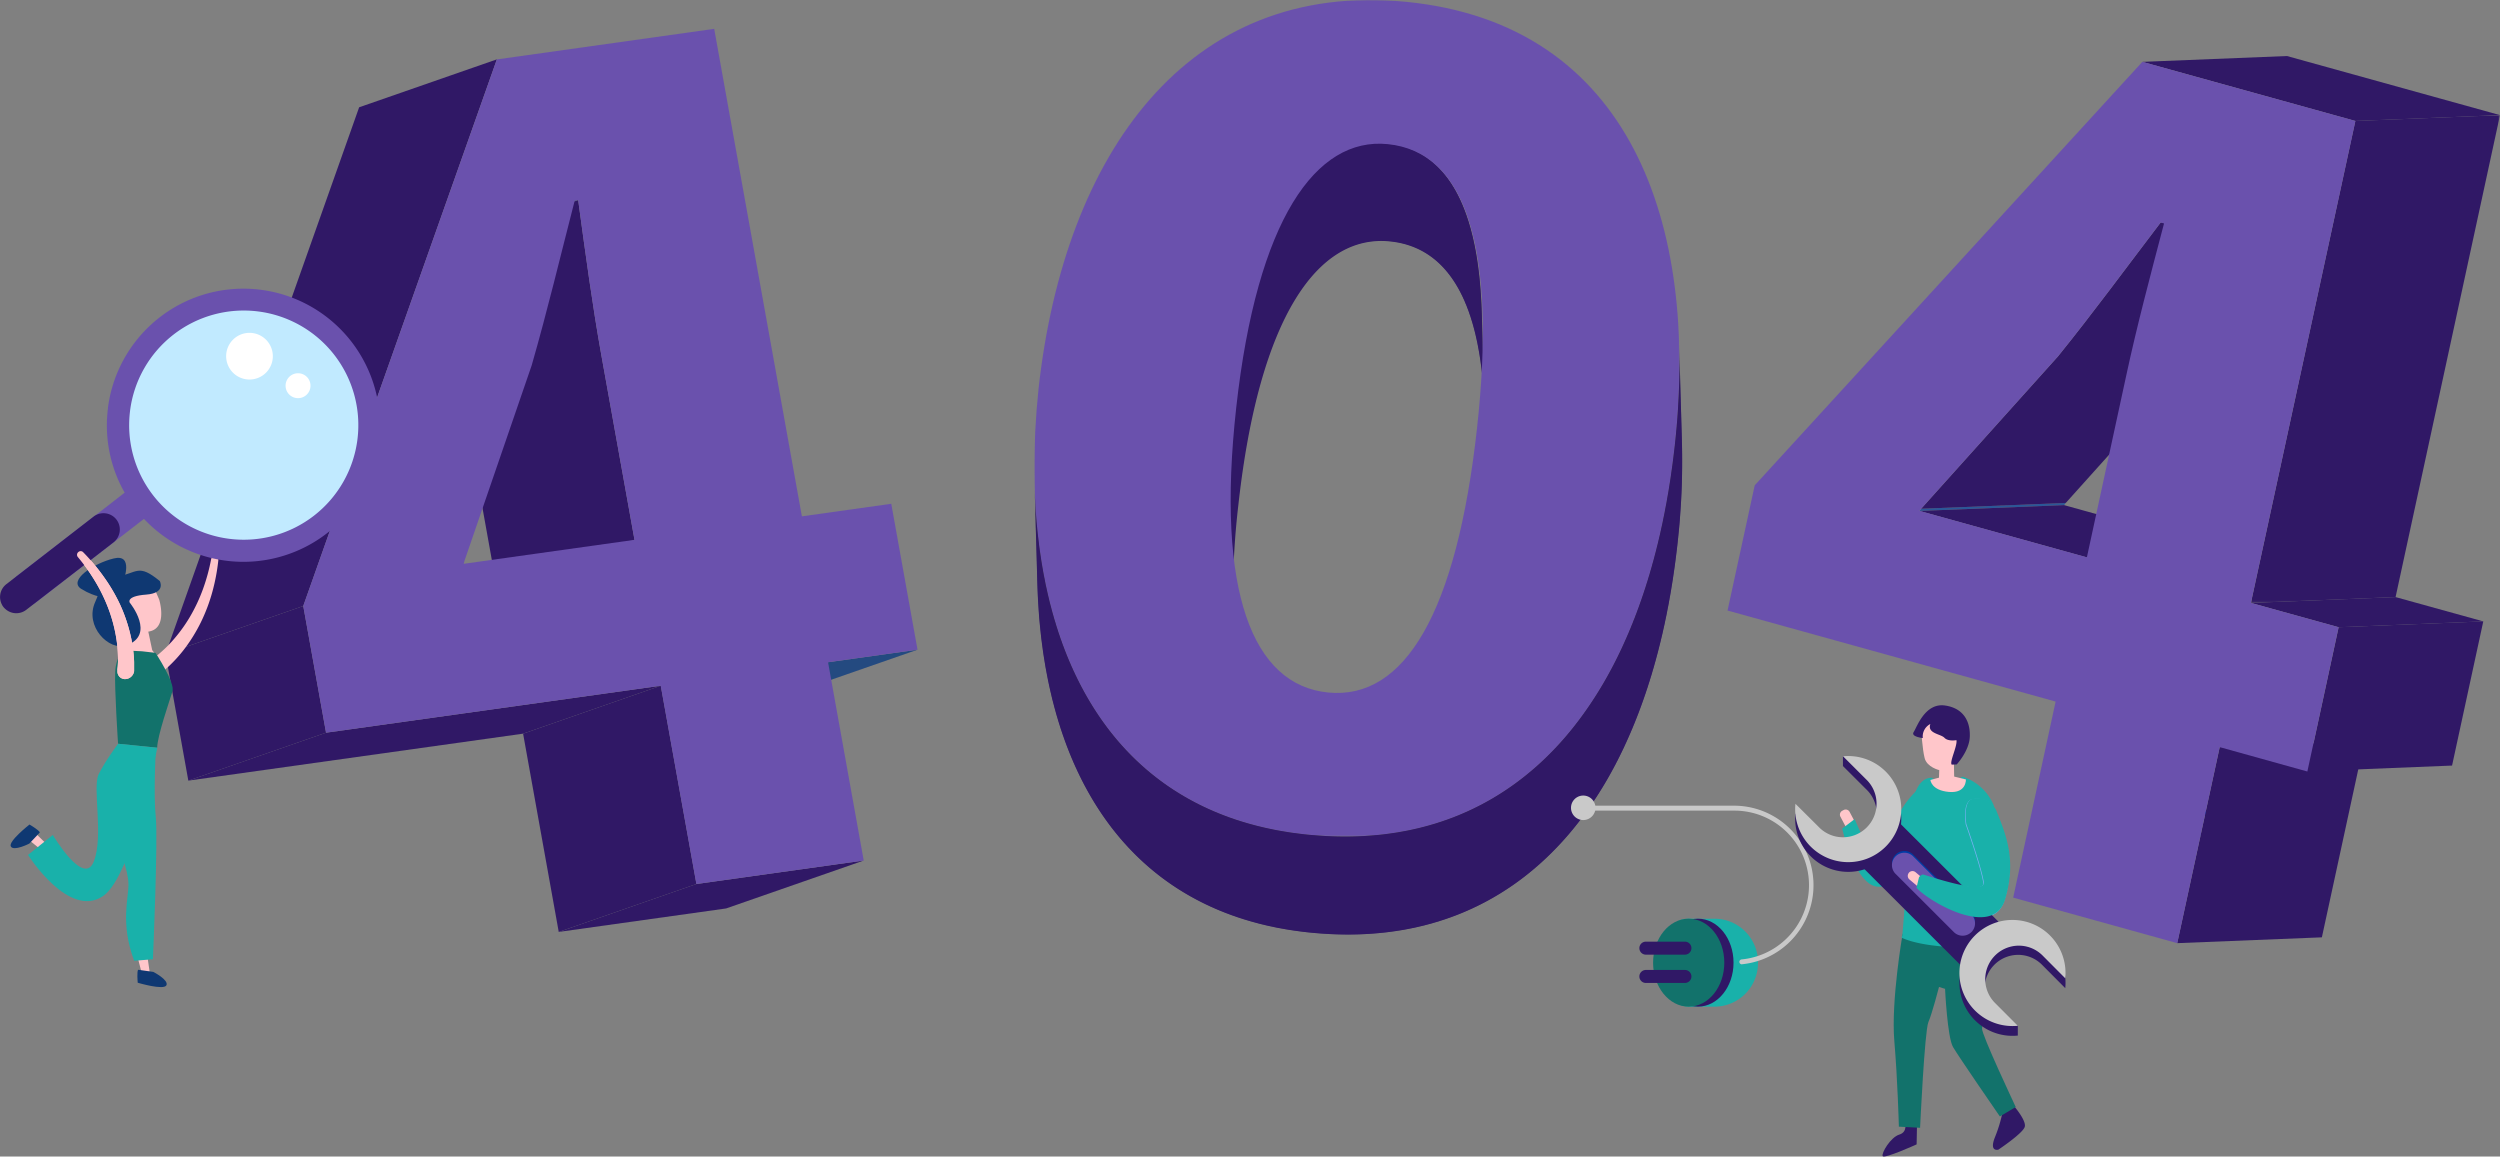 <svg id="Слой_1" data-name="Слой 1" xmlns="http://www.w3.org/2000/svg" xmlns:xlink="http://www.w3.org/1999/xlink" viewBox="0 0 1178.1 544.99">
  <rect x="0" y="0" width="1178.1" height="544.99" fill="#808080" stroke="none"/>
  <defs>
    <style>
      .cls-1 {
        fill: #fff;
      }

      .cls-2 {
        fill: #003ca6;
      }

      .cls-3 {
        mask: url(#mask);
      }

      .cls-4 {
        fill: none;
      }

      .cls-5 {
        fill: #244a80;
      }

      .cls-6 {
        fill: #301866;
      }

      .cls-7 {
        fill: #6a51ad;
      }

      .cls-8 {
        fill: #2b5797;
      }

      .cls-9 {
        mask: url(#mask-2-2);
      }

      .cls-10 {
        mask: url(#mask-3);
      }

      .cls-11 {
        mask: url(#mask-4-2);
      }

      .cls-12 {
        mask: url(#mask-8-2);
      }

      .cls-13 {
        mask: url(#mask-9);
      }

      .cls-14 {
        mask: url(#mask-10-2);
      }

      .cls-15 {
        fill: #19b1aa;
      }

      .cls-16 {
        fill: #12726b;
      }

      .cls-17 {
        fill: #c9c9c9;
      }

      .cls-18 {
        fill: #ffc6ca;
      }

      .cls-19 {
        fill: #7ab0f6;
      }

      .cls-20 {
        fill: #003ba4;
      }

      .cls-21 {
        fill: #c1eaff;
      }

      .cls-22 {
        fill: #0f3872;
      }
    </style>
    <mask id="mask" x="1039.54" y="372.08" width="11.17" height="8.82" maskUnits="userSpaceOnUse">
      <g id="mask-2">
        <path id="path-1" class="cls-1" d="M1041.2,372.09c-3.44.21-.46,7.84-0.46,7.84,12.38,2.89,10.54-1.44,8.48-2.48s3.21-6-1.83-3.92c-3,1.23-3.41.41-4-.41a2,2,0,0,0-2-1h-0.27"/>
      </g>
    </mask>
    <mask id="mask-2-2" x="1060.73" y="54.25" width="117.37" height="229.86" maskUnits="userSpaceOnUse">
      <g id="mask-4">
        <polygon id="path-3" class="cls-1" points="1060.73 54.25 1178.1 54.25 1178.1 284.12 1060.73 284.12 1060.73 54.25"/>
      </g>
    </mask>
    <mask id="mask-3" x="579.31" y="67.16" width="120.27" height="222.39" maskUnits="userSpaceOnUse">
      <g id="mask-6">
        <path id="path-5" class="cls-1" d="M581.95,191.7a376.41,376.41,0,0,0-2.52,51.61l1.31,46.24a376.5,376.5,0,0,1,2.52-51.61c9.85-89,37.7-127.65,71.45-124.34,28.49,2.8,43.47,30.32,44.88,80.46l-1.31-46.24c-1.42-50.14-16.4-77.67-44.88-80.46q-2-.2-4-0.2c-32,0-58,39.08-67.5,124.54"/>
      </g>
    </mask>
    <mask id="mask-4-2" x="579.31" y="67.16" width="120.27" height="222.39" maskUnits="userSpaceOnUse">
      <g id="mask-8">
        <path id="path-7" class="cls-1" d="M581.95,191.7a376.41,376.41,0,0,0-2.52,51.61l1.31,46.24a376.5,376.5,0,0,1,2.52-51.61c9.85-89,37.7-127.65,71.45-124.34,28.49,2.8,43.47,30.32,44.88,80.46l-1.31-46.24c-1.42-50.14-16.4-77.67-44.88-80.46q-2-.2-4-0.2c-32,0-58,39.08-67.5,124.54"/>
      </g>
    </mask>
    <mask id="mask-8-2" x="579.31" y="67.16" width="120.27" height="222.39" maskUnits="userSpaceOnUse">
      <g id="mask-16">
        <path id="path-15" class="cls-1" d="M581.95,191.7a376.41,376.41,0,0,0-2.52,51.61l1.31,46.24a376.5,376.5,0,0,1,2.52-51.61c9.85-89,37.7-127.65,71.45-124.34,28.49,2.8,43.47,30.32,44.88,80.46l-1.31-46.24c-1.42-50.14-16.4-77.67-44.88-80.46q-2-.2-4-0.2c-32,0-58,39.08-67.5,124.54"/>
      </g>
    </mask>
    <mask id="mask-9" x="487.42" y="0" width="304" height="394.21" maskUnits="userSpaceOnUse">
      <g id="mask-18">
        <polygon id="path-17" class="cls-1" points="487.42 0 791.42 0 791.42 394.21 487.42 394.21 487.42 0"/>
      </g>
    </mask>
    <mask id="mask-10-2" x="487.55" y="162.45" width="305.18" height="277.93" maskUnits="userSpaceOnUse">
      <g id="mask-20">
        <path id="path-19" class="cls-1" d="M789.21,210C776.27,326.92,717.66,403.28,616.6,393.35c-87.83-8.63-126.6-77.42-129.06-164.29l1.3,46.17c2.45,86.87,41.23,155.66,129.06,164.29C719,449.45,777.58,373.09,790.52,256.2a345,345,0,0,0,2.09-47.58l-1.31-46.18A345,345,0,0,1,789.21,210"/>
      </g>
    </mask>
  </defs>
  <title>404</title>
  <g id="assets">
    <g id="_404" data-name="404">
      <g>
        <g id="Group-11">
          <path id="Fill-1" class="cls-2" d="M1011.86,423.13s8.64-5.36,9.29,0-9.29,0-9.29,0"/>
          <path id="Fill-3" class="cls-2" d="M1010.35,423.77s-14-3.22-9.07-7.29,9.07,7.29,9.07,7.29"/>
          <path id="Fill-5" class="cls-2" d="M1030.22,393.11s7.13-3.64,6.7.43-6.7-.43-6.7-0.43"/>
          <path id="Fill-7" class="cls-2" d="M1027.42,392.9s0-9-4.54-6.86,4.54,6.86,4.54,6.86"/>
          <path id="Fill-9" class="cls-2" d="M1011.46,429.5l-1.3-.11c0-.35,3.3-35.22,38.13-52.3l0.58,1.16c-34.15,16.75-37.38,50.9-37.41,51.24"/>
        </g>
        <g id="Group-14">
          <g class="cls-3">
            <path id="Fill-12" class="cls-4" d="M1041.2,372.09c-3.44.21-.46,7.84-0.46,7.84,12.38,2.89,10.54-1.44,8.48-2.48s3.21-6-1.83-3.92c-3,1.23-3.41.41-4-.41a2,2,0,0,0-2-1h-0.27"/>
          </g>
        </g>
        <g id="Group-54">
          <polygon id="Fill-15" class="cls-5" points="432.41 306.15 367.52 328.74 325.35 334.66 390.25 312.07 432.41 306.15"/>
          <polygon id="Fill-17" class="cls-5" points="272.46 94.3 207.57 116.89 205.94 117.12 270.83 94.53 272.46 94.3"/>
          <path id="Fill-19" class="cls-6" d="M283.41,167.57c-4.23-23.52-7.48-47.8-10.95-73.27l-64.89,22.59c3.47,25.47,6.72,49.75,10.95,73.27L234.13,277,299,254.39Z"/>
          <polygon id="Fill-21" class="cls-6" points="328.19 416.57 263.3 439.16 246.5 345.73 311.39 323.13 328.19 416.57"/>
          <polygon id="Fill-23" class="cls-6" points="407.05 405.5 342.16 428.1 263.3 439.16 328.19 416.57 407.05 405.5"/>
          <polygon id="Fill-25" class="cls-6" points="142.91 285.57 78.01 308.16 169.24 50.56 234.14 27.97 142.91 285.57"/>
          <polygon id="Fill-27" class="cls-6" points="153.64 345.27 88.75 367.87 78.01 308.16 142.91 285.57 153.64 345.27"/>
          <polygon id="Fill-29" class="cls-6" points="311.39 323.13 246.5 345.73 88.75 367.86 153.64 345.27 311.39 323.13"/>
          <path id="Fill-31" class="cls-7" d="M283.41,167.57c-4.23-23.52-7.48-47.8-10.95-73.27l-1.63.23c-6.94,26.93-12.69,51.24-20.28,77.65l-31.71,92.24-0.33,1.27L299,254.39Zm94.47,75.75L420,237.4l12.37,68.75-42.16,5.92,16.81,93.44-78.86,11.07-16.81-93.44L153.64,345.27l-10.74-59.71L234.14,28,336.56,13.59Z"/>
          <polygon id="Fill-33" class="cls-8" points="905.33 239.74 973.48 237 972.67 238.03 904.52 240.78 905.33 239.74"/>
          <polygon id="Fill-35" class="cls-6" points="904.52 240.78 972.67 238.03 1051.6 259.94 983.44 262.68 904.52 240.78"/>
          <path id="Fill-37" class="cls-6" d="M1018.19,104.86c-16.69,21.91-31.27,41.87-48.36,63.05l-64.51,71.83L973.48,237,1038,165.17c17.09-21.19,31.67-41.14,48.36-63.05Z"/>
          <polygon id="Fill-39" class="cls-6" points="1046.03 352.07 1114.18 349.32 1094.16 441.71 1026.01 444.45 1046.03 352.07"/>
          <polygon id="Fill-41" class="cls-6" points="1060.73 284.12 1128.88 281.37 1170.22 292.82 1102.07 295.57 1060.73 284.12"/>
          <polygon id="Fill-43" class="cls-6" points="1102.07 295.57 1170.22 292.82 1155.51 360.77 1087.36 363.52 1102.07 295.57"/>
          <g id="Group-47">
            <g class="cls-9">
              <polygon id="Fill-45" class="cls-6" points="1109.95 57 1178.1 54.25 1128.89 281.37 1060.73 284.12 1109.95 57"/>
            </g>
          </g>
          <polygon id="Fill-48" class="cls-6" points="1009.55 29.15 1077.7 26.4 1178.1 54.25 1109.95 57 1009.55 29.15"/>
          <path id="Fill-50" class="cls-7" d="M1002,176.83c5-23.24,11.27-46.78,17.78-71.53l-1.61-.44c-16.69,21.91-31.27,41.87-48.36,63.05l-64.51,71.83-0.81,1,78.93,21.9Zm58.7,107.29,41.33,11.45-14.71,68L1046,352.07l-20,92.39L948.69,423l20-92.39-154.6-42.9,12.8-59L1009.55,29.15,1109.95,57Z"/>
          <path id="Fill-52" class="cls-6" d="M698.29,147.86l1.3,46.08c-1.41-50-16.35-77.4-44.75-80.19-33.65-3.3-61.41,35.27-71.24,123.92a375,375,0,0,0-2.51,51.44L579.78,243a375.05,375.05,0,0,1,2.52-51.44c9.83-88.65,37.59-127.22,71.24-123.92,28.41,2.79,43.34,30.22,44.75,80.19"/>
        </g>
        <g id="Group-73">
          <g id="Group-57">
            <g class="cls-10">
              <path id="Fill-55" class="cls-6" d="M698.28,147.82l1.31,46.24c-1.42-50.14-16.4-77.67-44.88-80.46a38,38,0,0,0-16.35,1.89L637,69.25a37.94,37.94,0,0,1,16.35-1.89c28.49,2.8,43.47,30.32,44.88,80.46"/>
            </g>
          </g>
          <g id="Group-60">
            <g class="cls-11">
              <path id="Fill-58" class="cls-6" d="M637,69.25l1.31,46.24a40.28,40.28,0,0,0-7.33,3.43l-1.31-46.24A40.23,40.23,0,0,1,637,69.25"/>
            </g>
          </g>
          <g id="Group-63">
            <g class="cls-11">
              <path id="Fill-61" class="cls-6" d="M629.71,72.68L631,118.91a47.94,47.94,0,0,0-7,5.08l-1.31-46.24a48,48,0,0,1,7-5.08"/>
            </g>
          </g>
          <g id="Group-66">
            <g class="cls-11">
              <path id="Fill-64" class="cls-6" d="M622.73,77.75L624,124a63.21,63.21,0,0,0-8.11,8.61l-1.31-46.24a63.24,63.24,0,0,1,8.11-8.61"/>
            </g>
          </g>
          <g id="Group-69">
            <g class="cls-11">
              <path id="Fill-67" class="cls-6" d="M614.62,86.36l1.31,46.24a102.58,102.58,0,0,0-12.33,20.72l-1.31-46.24a102.58,102.58,0,0,1,12.33-20.72"/>
            </g>
          </g>
          <g id="Group-72">
            <g class="cls-12">
              <path id="Fill-70" class="cls-6" d="M602.29,107.08l1.31,46.24c-9.25,20.14-16.31,48.16-20.35,84.61a376.4,376.4,0,0,0-2.52,51.61l-1.31-46.24a376.42,376.42,0,0,1,2.52-51.62c4-36.46,11.1-64.47,20.35-84.61"/>
            </g>
          </g>
        </g>
        <g id="Group-79">
          <g id="Group-76">
            <g class="cls-13">
              <path id="Fill-74" class="cls-7" d="M625.87,326.34C662,329.89,686.41,288.56,696,202.05c9.32-84.16-4.76-130.47-42.13-134.14-33.69-3.31-61.48,35.34-71.31,124.17-9.64,87.09,7.8,130.77,43.32,134.26M662.55,0.85C768.5,11.26,800.74,106,789.21,210,776.27,326.92,717.66,403.28,616.6,393.35,513.69,383.24,478.13,290.53,489.43,182.93,501.66,72.46,559.64-9.27,662.55.85"/>
            </g>
          </g>
          <path id="Fill-77" class="cls-6" d="M791.3,162.46l1.3,46.17a345.06,345.06,0,0,1-2.09,47.57C777.58,373.09,719,449.45,617.91,439.52c-87.83-8.63-126.6-77.42-129.06-164.28l-1.31-46.17C490,315.93,528.77,384.72,616.6,393.35,717.66,403.28,776.27,326.92,789.21,210a345.06,345.06,0,0,0,2.09-47.57"/>
        </g>
        <g id="Group-98">
          <g id="Group-82">
            <g class="cls-14">
              <path id="Fill-80" class="cls-6" d="M791.3,162.45l1.3,46.17a345.09,345.09,0,0,1-2.09,47.58c-3.94,35.58-12.11,67.4-24.42,94.18l-1.3-46.18c12.31-26.78,20.48-58.6,24.42-94.18a345.1,345.1,0,0,0,2.09-47.58"/>
            </g>
          </g>
          <g id="Group-85">
            <g class="cls-14">
              <path id="Fill-83" class="cls-6" d="M764.79,304.21l1.3,46.17a187.42,187.42,0,0,1-22.9,37.95l-1.3-46.17a187.41,187.41,0,0,0,22.9-37.95"/>
            </g>
          </g>
          <g id="Group-88">
            <g class="cls-14">
              <path id="Fill-86" class="cls-6" d="M741.89,342.16l1.3,46.17a147,147,0,0,1-18.95,20l-1.3-46.17a147.06,147.06,0,0,0,18.95-20"/>
            </g>
          </g>
          <g id="Group-91">
            <g class="cls-14">
              <path id="Fill-89" class="cls-6" d="M722.95,362.12l1.3,46.17a130.7,130.7,0,0,1-19,13.77l-1.3-46.17a130.74,130.74,0,0,0,19-13.77"/>
            </g>
          </g>
          <g id="Group-94">
            <g class="cls-14">
              <path id="Fill-92" class="cls-6" d="M703.93,375.89l1.3,46.17a126.56,126.56,0,0,1-22.95,10.68L681,386.57a126.52,126.52,0,0,0,22.95-10.68"/>
            </g>
          </g>
          <g id="Group-97">
            <g class="cls-14">
              <path id="Fill-95" class="cls-6" d="M681,386.57l1.31,46.17c-19.07,6.66-40.55,9.12-64.38,6.77-87.83-8.63-126.6-77.42-129.06-164.29l-1.3-46.17C490,315.92,528.77,384.71,616.6,393.35c23.84,2.34,45.31-.12,64.38-6.77"/>
            </g>
          </g>
        </g>
        <g id="Group-193">
          <path id="Fill-99" class="cls-15" d="M807.89,474.38H796.7c-11.36,0-9.38-9.2-9.38-20.54v-0.36c0-11.35-2.34-20.55,9-20.55h11.55a20.56,20.56,0,0,1,20.57,20.55v0.36a20.56,20.56,0,0,1-20.57,20.54"/>
          <path id="Fill-101" class="cls-6" d="M783.35,453.65c0,11.45,7.51,20.73,16.78,20.73s16.78-9.28,16.78-20.73-7.51-20.73-16.78-20.73-16.78,9.28-16.78,20.73"/>
          <path id="Fill-103" class="cls-16" d="M779,453.65c0,11.45,7.51,20.73,16.78,20.73s16.78-9.28,16.78-20.73-7.51-20.73-16.78-20.73S779,442.21,779,453.65"/>
          <path id="Fill-105" class="cls-6" d="M775.59,463.21H794a3.06,3.06,0,1,0,0-6.13h-18.4a3.06,3.06,0,1,0,0,6.13"/>
          <path id="Fill-107" class="cls-6" d="M775.59,449.87H794a3.06,3.06,0,1,0,0-6.13h-18.4a3.06,3.06,0,1,0,0,6.13"/>
          <path id="Fill-109" class="cls-17" d="M820.89,454.43a1.16,1.16,0,0,1-.12-2.32A35.14,35.14,0,0,0,817,382H745.37a1.16,1.16,0,1,1,0-2.33H817a37.46,37.46,0,0,1,4,74.72h-0.13"/>
          <path id="Fill-111" class="cls-17" d="M751.86,380.67a5.77,5.77,0,1,0-5.77,5.77,5.77,5.77,0,0,0,5.77-5.77"/>
          <path id="Fill-113" class="cls-6" d="M903.37,529.85l-0.18,9.43s-15.32,6.94-16,5.52,3.74-8.9,7.84-10.14,2.67-5.69,2.67-5.69Z"/>
          <path id="Fill-115" class="cls-6" d="M949,521.13s5.88,6.76,5.17,9.79-12.47,10.85-12.47,10.85-4.45,1.25-1.6-5.87a66,66,0,0,0,3.74-12.63Z"/>
          <path id="Fill-117" class="cls-16" d="M896.6,440s-5.52,31.67-3.92,50.54,2.14,40.39,2.14,40.39l10,0.53s2.14-45.73,3.92-49.82,5-16.55,5-16.55l2.85,0.89s1.07,22.78,3.74,27.4,22.09,32.74,22.09,32.74l7.48-4.45s-16.39-34.7-15.86-37,0.53-39.15.53-39.15l-16.39-2Z"/>
          <path id="Fill-119" class="cls-18" d="M873.4,390.56l-0.64.34A2.08,2.08,0,0,1,870,390l-2.72-5.14a2.08,2.08,0,0,1,.87-2.8l0.64-.34a2.08,2.08,0,0,1,2.81.86l2.72,5.14a2.08,2.08,0,0,1-.87,2.8"/>
          <path id="Fill-121" class="cls-15" d="M907.49,368.89A44.09,44.09,0,0,0,890,399.32C887.71,419.78,874,386,874,386l-5.88,4.45s6.06,27,16.92,27.4,21.73-13,21.73-13Z"/>
          <path id="Fill-123" class="cls-15" d="M910.29,366.47s4.79,3.32,7.62,3.07,6.76-3.56,6.76-3.56a23.57,23.57,0,0,1,14.89,13.63l1.25,4.49-5,61.53c1.33,1.13-26.53,2.13-39.39-3.61-0.67-.3,0-0.89,0-0.89s4.63-54.63,4.63-58.72,1.5-15.7,9.21-15.94"/>
          <path id="Fill-125" class="cls-18" d="M913.73,366.47l0.12-3.56s-5.78-1.35-6.88-5.65-1.6-13.26-1.6-13.26l4.43-6,5.53-.49L921,343l3.81,4.17-0.61,4.91-3.44,7.24,0.12,6.63,5.53,1.35s0.37,6.63-8,5.89-8.73-5.65-8.73-5.65Z"/>
          <path id="Fill-127" class="cls-18" d="M899.26,411.59a2.23,2.23,0,0,0,.28,3.13l4.37,3.66a2.23,2.23,0,1,0,2.86-3.41l-4.37-3.66a2.24,2.24,0,0,0-3.14.28"/>
          <path id="Fill-129" class="cls-6" d="M919.75,360.33c-1.23-1.11,2.7-8.72,2.21-11.54,0,0-3.93.74-5.66-1.11s-8.24-2-6.64-6.51a6.61,6.61,0,0,0-3.56,6.63s-5.78-.61-4.3-2.82,5.29-13.87,14.75-12.52,12.05,8.46,11.68,15-6.15,12.77-6.15,12.77Z"/>
          <path id="Fill-131" class="cls-19" d="M937.91,378.54a10.42,10.42,0,0,0-8.57-1.88c-4.79,1.23-3,11.91-3,11.91s7.13,20.14,8.24,27.38c0.82,5.37-17.66-.13-28.35-3.52-1-.33-2.18,1.23-2.18,1.23s-1.2,4.91-1.16,5c5.84,6.5,36.08,24.24,41.71,5.47s0.23-31-4.33-42.4Z"/>
          <path id="Fill-133" class="cls-6" d="M950.87,488s0-4.62,0-4.63-2-.38-2.09-0.46L940,477.13a15.83,15.83,0,1,1,22.4-22.37L973,465.42l0.23,0.24A25,25,0,1,0,950.87,488"/>
          <polygon id="Fill-135" class="cls-6" points="941.76 438.98 924.9 455.82 878.39 409.36 895.25 392.52 941.76 438.98"/>
          <path id="Fill-137" class="cls-20" d="M929,443a5.85,5.85,0,0,1-8.27,0l-27.63-27.6a5.85,5.85,0,0,1,8.27-8.26L929,434.77a5.84,5.84,0,0,1,0,8.26"/>
          <path id="Fill-139" class="cls-20" d="M929,443.86a5.85,5.85,0,0,1-8.27,0l-27.63-27.6a5.85,5.85,0,0,1,8.27-8.26L929,435.6a5.84,5.84,0,0,1,0,8.26"/>
          <polygon id="Fill-141" class="cls-6" points="941.76 434.35 924.9 451.19 878.39 404.73 895.25 387.89 941.76 434.35"/>
          <path id="Fill-143" class="cls-20" d="M929,438.41a5.85,5.85,0,0,1-8.27,0l-27.63-27.6a5.85,5.85,0,0,1,8.27-8.26L929,430.14a5.84,5.84,0,0,1,0,8.26"/>
          <path id="Fill-145" class="cls-7" d="M929,439.23a5.85,5.85,0,0,1-8.27,0l-27.63-27.6a5.85,5.85,0,0,1,8.27-8.26L929,431a5.84,5.84,0,0,1,0,8.26"/>
          <path id="Fill-147" class="cls-6" d="M868.47,361l0.24,0.23,10.68,10.67A15.83,15.83,0,1,1,857,394.26l-10.68-10.67-0.23-.24a25,25,0,1,0,42.55-15.17c-5.48-5.48-20.17-11.82-20.17-11.82s0,4.63,0,4.63"/>
          <path id="Fill-149" class="cls-17" d="M868.47,356.36l0.24,0.23,10.68,10.67A15.83,15.83,0,1,1,857,389.63L846.31,379l-0.23-.24a25,25,0,1,0,22.39-22.36"/>
          <path id="Fill-151" class="cls-17" d="M950.87,483.39l-0.24-.23L940,472.5a15.83,15.83,0,0,1,22.4-22.37L973,460.79l0.23,0.24a25,25,0,1,0-22.39,22.36"/>
          <path id="Fill-153" class="cls-18" d="M899.53,411.32a2.23,2.23,0,0,0,.28,3.13l4.37,3.66a2.23,2.23,0,1,0,2.86-3.41L902.67,411a2.24,2.24,0,0,0-3.14.28"/>
          <path id="Fill-155" class="cls-15" d="M938.18,378.27a10.42,10.42,0,0,0-8.57-1.88c-4.79,1.23-3,11.91-3,11.91s7.13,20.14,8.24,27.38c0.82,5.37-17.66-.13-28.35-3.52-1-.33-2.18,1.23-2.18,1.23s-1.2,4.91-1.16,5c5.84,6.5,36.08,24.24,41.71,5.47s0.23-31-4.33-42.4Z"/>
          <path id="Fill-157" class="cls-21" d="M172.36,199.54a56.41,56.41,0,1,0-56.41,56.35,56.38,56.38,0,0,0,56.41-56.35"/>
          <path id="Fill-159" class="cls-18" d="M69.93,311.72l0.11-.06,0.17-.1,0.35-.22,0.72-.47c0.48-.33,1-0.68,1.45-1,1-.71,1.9-1.48,2.82-2.27a61.77,61.77,0,0,0,5.23-5.09,71.81,71.81,0,0,0,8.66-11.73,79,79,0,0,0,6.21-13.19,90.36,90.36,0,0,0,3.85-14.1h0a1.66,1.66,0,0,1,2-1.24,1.61,1.61,0,0,1,1.39,1.7,93.19,93.19,0,0,1-2.8,14.88,82.54,82.54,0,0,1-5.41,14.37,76.33,76.33,0,0,1-8.31,13.31,67.37,67.37,0,0,1-5.32,6c-1,1-1.95,1.91-3,2.82q-0.78.68-1.62,1.35c-0.29.22-.56,0.44-0.86,0.66l-0.45.33-0.24.17-0.3.2A4.37,4.37,0,0,1,68.83,317a3.58,3.58,0,0,1,1.1-5.24"/>
          <polygon id="Fill-161" class="cls-18" points="64.94 451.37 66.76 458.47 70.5 457.88 69.36 449.97 64.94 451.37"/>
          <path id="Fill-163" class="cls-15" d="M63.16,452.77l8.9-.73s2.46-56.5,1.34-67.05,0-31.26,0-31.26l-10,6.32-5,34.49-2.38,5.3s4.43,9.91,4.51,16.81-3.91,18.47,2.7,36.12"/>
          <path id="Fill-165" class="cls-22" d="M65.17,457l7.09,1s7.35,3.79,6.17,6.29S64.9,463.1,64.9,463.1s-0.52-5.64.27-6.13"/>
          <polygon id="Fill-167" class="cls-18" points="22.11 397.94 16.9 392.83 14.06 396.17 20.2 401.13 22.11 397.94"/>
          <path id="Fill-169" class="cls-18" d="M72.14,276s2.79,6.25,2.91,6.65c0.77,2.79,3.27,13.8-5.17,15l1.85,8.73,3.69,4.86A48.53,48.53,0,0,1,63,308.14l-6.15-21.92,5.13-5.57,7.12-4Z"/>
          <path id="Fill-171" class="cls-16" d="M66.9,306.91l6.38,0.74s9.24,14,8,18.1-7.15,21-7.21,26.6l-18.44-1.85s-1.75-26.62-1.34-33.91S58,306.46,58,306.46Z"/>
          <path id="Fill-173" class="cls-15" d="M74.11,352.36s-11.59,60.22-25.43,69.82C32.51,433.39,13.2,402.88,13.2,402.88l11.68-9.42S39.41,418.09,44.19,406s-0.76-34.92,2.31-41.17,9.16-14.34,9.16-14.34Z"/>
          <path id="Fill-175" class="cls-22" d="M18.73,392.33l-4.91,5.2s-7.36,3.77-8.71,1.36,8.79-10.34,8.79-10.34,4.89,2.85,4.84,3.79"/>
          <path id="Fill-177" class="cls-22" d="M75.27,273.75s3.18,5.74-6.47,6.46S61.15,284,61.15,284s12.51,15.31-1.74,20.15c-8.07,2.74-19.66-9-14.59-20.37s-0.19-9.88,10-11.88,10.22-6.41,20.45,1.88"/>
          <path id="Fill-179" class="cls-22" d="M58.17,274.17c0-.63,5-13.34-4.59-11s-21.7,10.42-15.23,14.38,11.89,4.59,14,3.13,5.84-6.46,5.84-6.46"/>
          <path id="Fill-181" class="cls-18" d="M55.3,315.9s0-.08,0-0.13l0-.19,0.05-.41c0-.28.06-0.57,0.09-0.86,0.05-.58.09-1.18,0.12-1.77,0.06-1.2.06-2.41,0-3.62a61.61,61.61,0,0,0-.62-7.26,71.73,71.73,0,0,0-3.58-14.13,79,79,0,0,0-6.26-13.16,90.42,90.42,0,0,0-8.46-11.92h0a1.66,1.66,0,0,1,.28-2.3,1.62,1.62,0,0,1,2.2,0,93.45,93.45,0,0,1,9.74,11.61A82.69,82.69,0,0,1,56.63,285a76.26,76.26,0,0,1,5,14.86,67.07,67.07,0,0,1,1.29,7.94c0.14,1.35.24,2.71,0.28,4.1,0,0.69,0,1.39,0,2.1,0,0.36,0,.71,0,1.08l0,0.56,0,0.3,0,0.36a4.36,4.36,0,0,1-4.46,3.72,3.58,3.58,0,0,1-3.36-4.18"/>
          <path id="Fill-183" class="cls-7" d="M61.28,193.63A54,54,0,1,1,108,253.9a53.94,53.94,0,0,1-46.71-60.27m-10.4-1.32a64,64,0,0,0,7.85,39.85l-7.7,6L8,271.4C4.63,274-1.08,282.57,1.52,285.92s12.14,0.5,15.49-2.09l50.84-39.31a64.36,64.36,0,1,0-17-52.2"/>
          <path id="Fill-185" class="cls-6" d="M1.61,286a7.68,7.68,0,0,0,10.77,1.37l41.06-31.75A7.67,7.67,0,1,0,44,243.53L3,275.28A7.66,7.66,0,0,0,1.61,286"/>
          <path id="Fill-187" class="cls-18" d="M55.3,315.9s0-.08,0-0.13l0-.19,0.05-.41c0-.28.06-0.57,0.09-0.86,0.05-.58.09-1.18,0.12-1.77,0.06-1.2.06-2.41,0-3.62a61.61,61.61,0,0,0-.62-7.26,71.73,71.73,0,0,0-3.58-14.13,79,79,0,0,0-6.26-13.16,90.42,90.42,0,0,0-8.46-11.92h0a1.66,1.66,0,0,1,.28-2.3,1.62,1.62,0,0,1,2.2,0,93.45,93.45,0,0,1,9.74,11.61A82.69,82.69,0,0,1,56.63,285a76.26,76.26,0,0,1,5,14.86,67.07,67.07,0,0,1,1.29,7.94c0.14,1.35.24,2.71,0.28,4.1,0,0.69,0,1.39,0,2.1,0,0.36,0,.71,0,1.08l0,0.56,0,0.3,0,0.36a4.36,4.36,0,0,1-4.46,3.72,3.58,3.58,0,0,1-3.36-4.18"/>
          <path id="Fill-189" class="cls-1" d="M106.57,167.85a11,11,0,1,1,11,11,11,11,0,0,1-11-11"/>
          <path id="Fill-191" class="cls-1" d="M134.58,181.77a5.87,5.87,0,1,1,5.87,5.86,5.87,5.87,0,0,1-5.87-5.86"/>
        </g>
      </g>
    </g>
  </g>
</svg>
